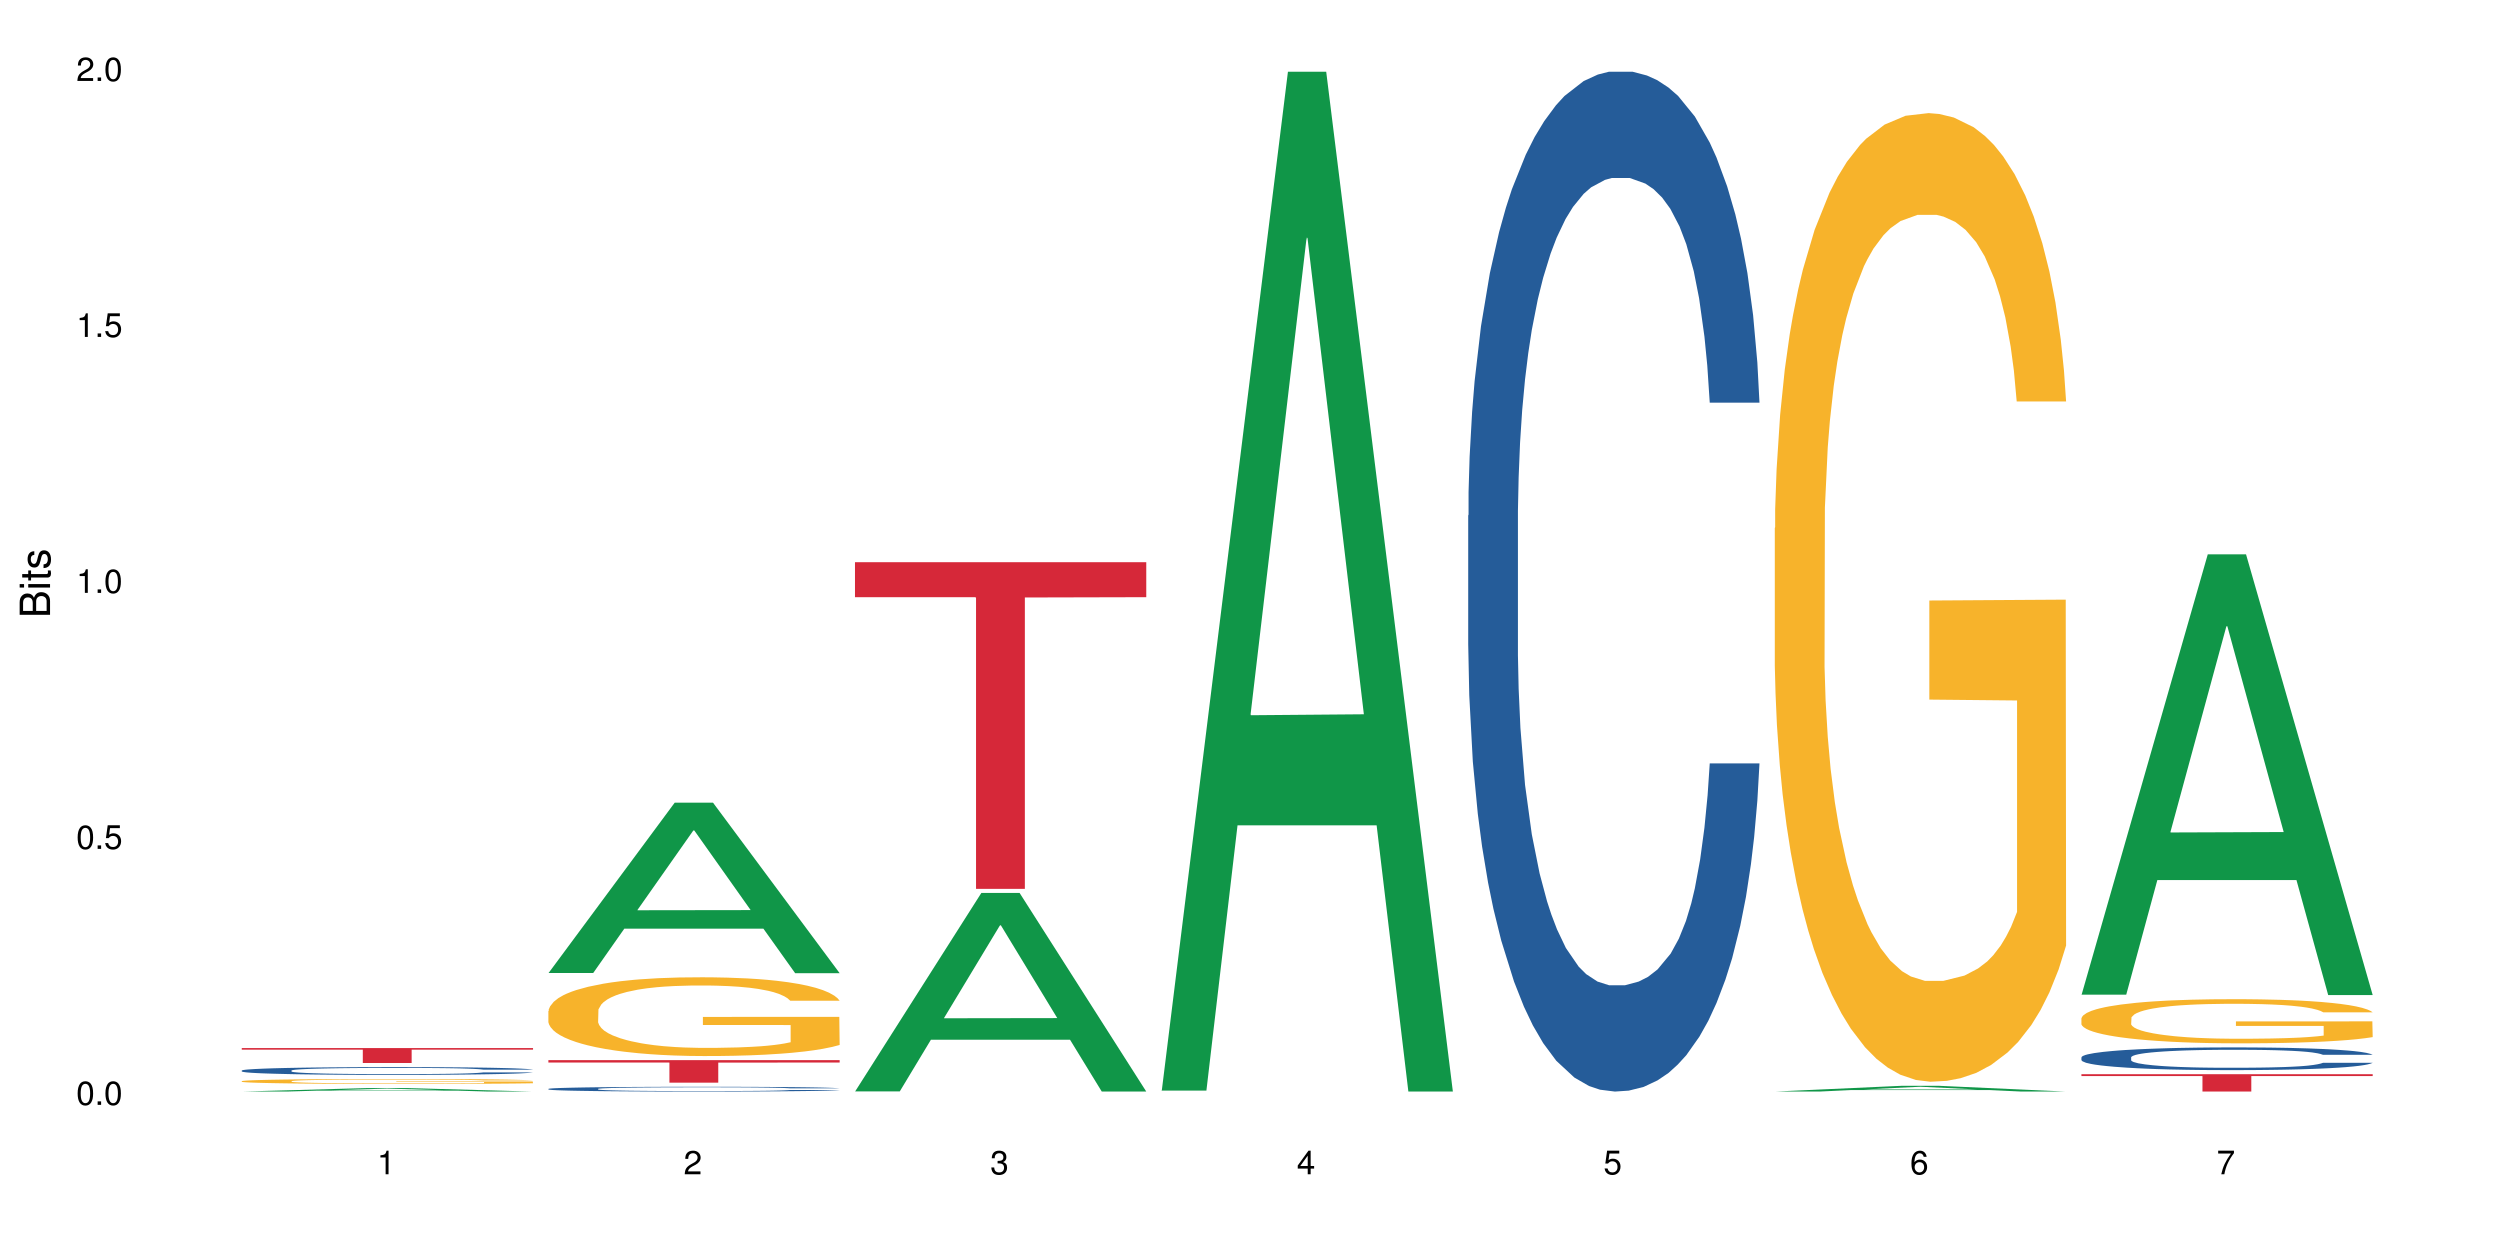 <?xml version="1.0" encoding="UTF-8"?>
<svg xmlns="http://www.w3.org/2000/svg" xmlns:xlink="http://www.w3.org/1999/xlink" width="720pt" height="360pt" viewBox="0 0 720 360" version="1.1">
<defs>
<g>
<symbol overflow="visible" id="glyph0-0">
<path style="stroke:none;" d=""/>
</symbol>
<symbol overflow="visible" id="glyph0-1">
<path style="stroke:none;" d="M 2.641 -6.797 C 2 -6.797 1.422 -6.531 1.078 -6.047 C 0.641 -5.453 0.406 -4.547 0.406 -3.297 C 0.406 -1 1.188 0.219 2.641 0.219 C 4.078 0.219 4.859 -1 4.859 -3.234 C 4.859 -4.562 4.656 -5.438 4.203 -6.047 C 3.844 -6.531 3.281 -6.797 2.641 -6.797 Z M 2.641 -6.047 C 3.547 -6.047 4 -5.125 4 -3.312 C 4 -1.375 3.562 -0.484 2.625 -0.484 C 1.734 -0.484 1.281 -1.422 1.281 -3.281 C 1.281 -5.141 1.734 -6.047 2.641 -6.047 Z M 2.641 -6.047 "/>
</symbol>
<symbol overflow="visible" id="glyph0-2">
<path style="stroke:none;" d="M 1.828 -1 L 0.828 -1 L 0.828 0 L 1.828 0 Z M 1.828 -1 "/>
</symbol>
<symbol overflow="visible" id="glyph0-3">
<path style="stroke:none;" d="M 4.562 -6.797 L 1.062 -6.797 L 0.547 -3.094 L 1.328 -3.094 C 1.719 -3.562 2.047 -3.734 2.578 -3.734 C 3.484 -3.734 4.062 -3.109 4.062 -2.094 C 4.062 -1.125 3.484 -0.531 2.578 -0.531 C 1.828 -0.531 1.375 -0.906 1.188 -1.672 L 0.328 -1.672 C 0.453 -1.109 0.547 -0.844 0.75 -0.594 C 1.125 -0.078 1.828 0.219 2.594 0.219 C 3.969 0.219 4.922 -0.781 4.922 -2.219 C 4.922 -3.562 4.031 -4.484 2.719 -4.484 C 2.25 -4.484 1.859 -4.359 1.469 -4.062 L 1.734 -5.969 L 4.562 -5.969 Z M 4.562 -6.797 "/>
</symbol>
<symbol overflow="visible" id="glyph0-4">
<path style="stroke:none;" d="M 2.484 -4.844 L 2.484 0 L 3.328 0 L 3.328 -6.797 L 2.766 -6.797 C 2.469 -5.75 2.281 -5.609 0.984 -5.453 L 0.984 -4.844 Z M 2.484 -4.844 "/>
</symbol>
<symbol overflow="visible" id="glyph0-5">
<path style="stroke:none;" d="M 4.859 -0.828 L 1.281 -0.828 C 1.359 -1.391 1.672 -1.75 2.5 -2.234 L 3.469 -2.75 C 4.406 -3.266 4.906 -3.969 4.906 -4.812 C 4.906 -5.375 4.672 -5.906 4.266 -6.266 C 3.859 -6.625 3.375 -6.797 2.719 -6.797 C 1.859 -6.797 1.219 -6.5 0.844 -5.922 C 0.609 -5.562 0.5 -5.125 0.484 -4.438 L 1.328 -4.438 C 1.359 -4.906 1.406 -5.188 1.531 -5.406 C 1.75 -5.812 2.188 -6.062 2.703 -6.062 C 3.469 -6.062 4.031 -5.516 4.031 -4.781 C 4.031 -4.25 3.719 -3.797 3.125 -3.438 L 2.234 -2.938 C 0.812 -2.141 0.406 -1.5 0.328 0 L 4.859 0 Z M 4.859 -0.828 "/>
</symbol>
<symbol overflow="visible" id="glyph0-6">
<path style="stroke:none;" d="M 2.125 -3.125 L 2.578 -3.125 C 3.516 -3.125 3.984 -2.703 3.984 -1.891 C 3.984 -1.031 3.469 -0.531 2.578 -0.531 C 1.656 -0.531 1.203 -0.984 1.156 -1.969 L 0.312 -1.969 C 0.344 -1.422 0.438 -1.078 0.609 -0.766 C 0.953 -0.109 1.625 0.219 2.547 0.219 C 3.953 0.219 4.859 -0.609 4.859 -1.906 C 4.859 -2.766 4.516 -3.25 3.703 -3.516 C 4.344 -3.766 4.656 -4.25 4.656 -4.938 C 4.656 -6.109 3.875 -6.797 2.578 -6.797 C 1.203 -6.797 0.484 -6.047 0.453 -4.609 L 1.297 -4.609 C 1.312 -5.016 1.344 -5.25 1.453 -5.453 C 1.641 -5.828 2.062 -6.062 2.594 -6.062 C 3.344 -6.062 3.797 -5.625 3.797 -4.906 C 3.797 -4.422 3.609 -4.141 3.25 -3.984 C 3.016 -3.891 2.719 -3.844 2.125 -3.844 Z M 2.125 -3.125 "/>
</symbol>
<symbol overflow="visible" id="glyph0-7">
<path style="stroke:none;" d="M 3.141 -1.625 L 3.141 0 L 3.984 0 L 3.984 -1.625 L 4.984 -1.625 L 4.984 -2.391 L 3.984 -2.391 L 3.984 -6.797 L 3.359 -6.797 L 0.266 -2.516 L 0.266 -1.625 Z M 3.141 -2.391 L 1 -2.391 L 3.141 -5.359 Z M 3.141 -2.391 "/>
</symbol>
<symbol overflow="visible" id="glyph0-8">
<path style="stroke:none;" d="M 4.781 -5.031 C 4.609 -6.141 3.891 -6.797 2.844 -6.797 C 2.094 -6.797 1.422 -6.438 1.031 -5.828 C 0.609 -5.172 0.406 -4.344 0.406 -3.094 C 0.406 -1.953 0.578 -1.234 0.984 -0.625 C 1.359 -0.078 1.953 0.219 2.703 0.219 C 3.984 0.219 4.922 -0.734 4.922 -2.078 C 4.922 -3.344 4.062 -4.234 2.844 -4.234 C 2.172 -4.234 1.641 -3.969 1.281 -3.469 C 1.281 -5.125 1.828 -6.047 2.797 -6.047 C 3.391 -6.047 3.797 -5.672 3.938 -5.031 Z M 2.734 -3.484 C 3.547 -3.484 4.062 -2.922 4.062 -2 C 4.062 -1.156 3.484 -0.531 2.703 -0.531 C 1.922 -0.531 1.328 -1.188 1.328 -2.047 C 1.328 -2.891 1.906 -3.484 2.734 -3.484 Z M 2.734 -3.484 "/>
</symbol>
<symbol overflow="visible" id="glyph0-9">
<path style="stroke:none;" d="M 4.984 -6.797 L 0.438 -6.797 L 0.438 -5.969 L 4.109 -5.969 C 2.5 -3.656 1.828 -2.234 1.328 0 L 2.219 0 C 2.594 -2.172 3.453 -4.047 4.984 -6.094 Z M 4.984 -6.797 "/>
</symbol>
<symbol overflow="visible" id="glyph1-0">
<path style="stroke:none;" d=""/>
</symbol>
<symbol overflow="visible" id="glyph1-1">
<path style="stroke:none;" d="M 0 -0.953 L 0 -4.891 C 0 -5.719 -0.234 -6.344 -0.734 -6.797 C -1.188 -7.234 -1.812 -7.469 -2.5 -7.469 C -3.547 -7.469 -4.188 -7 -4.625 -5.875 C -4.984 -6.672 -5.641 -7.094 -6.531 -7.094 C -7.156 -7.094 -7.734 -6.859 -8.141 -6.391 C -8.562 -5.938 -8.75 -5.344 -8.75 -4.5 L -8.75 -0.953 Z M -4.984 -2.062 L -7.766 -2.062 L -7.766 -4.219 C -7.766 -4.844 -7.688 -5.203 -7.453 -5.5 C -7.219 -5.812 -6.859 -5.969 -6.375 -5.969 C -5.906 -5.969 -5.531 -5.812 -5.297 -5.5 C -5.062 -5.203 -4.984 -4.844 -4.984 -4.219 Z M -0.984 -2.062 L -4 -2.062 L -4 -4.781 C -4 -5.328 -3.859 -5.688 -3.578 -5.953 C -3.297 -6.219 -2.922 -6.359 -2.484 -6.359 C -2.062 -6.359 -1.688 -6.219 -1.406 -5.953 C -1.109 -5.688 -0.984 -5.328 -0.984 -4.781 Z M -0.984 -2.062 "/>
</symbol>
<symbol overflow="visible" id="glyph1-2">
<path style="stroke:none;" d="M -6.281 -1.797 L -6.281 -0.797 L 0 -0.797 L 0 -1.797 Z M -8.75 -1.797 L -8.75 -0.797 L -7.484 -0.797 L -7.484 -1.797 Z M -8.75 -1.797 "/>
</symbol>
<symbol overflow="visible" id="glyph1-3">
<path style="stroke:none;" d="M -6.281 -3.047 L -6.281 -2.016 L -8.016 -2.016 L -8.016 -1.016 L -6.281 -1.016 L -6.281 -0.172 L -5.469 -0.172 L -5.469 -1.016 L -0.719 -1.016 C -0.078 -1.016 0.281 -1.453 0.281 -2.234 C 0.281 -2.469 0.25 -2.719 0.188 -3.047 L -0.641 -3.047 C -0.609 -2.922 -0.594 -2.766 -0.594 -2.562 C -0.594 -2.141 -0.719 -2.016 -1.156 -2.016 L -5.469 -2.016 L -5.469 -3.047 Z M -6.281 -3.047 "/>
</symbol>
<symbol overflow="visible" id="glyph1-4">
<path style="stroke:none;" d="M -4.531 -5.25 C -5.766 -5.25 -6.469 -4.422 -6.469 -2.969 C -6.469 -1.516 -5.719 -0.562 -4.547 -0.562 C -3.562 -0.562 -3.094 -1.062 -2.734 -2.562 L -2.516 -3.484 C -2.344 -4.188 -2.094 -4.469 -1.625 -4.469 C -1.047 -4.469 -0.641 -3.875 -0.641 -3 C -0.641 -2.453 -0.797 -2 -1.062 -1.75 C -1.25 -1.594 -1.422 -1.531 -1.875 -1.469 L -1.875 -0.406 C -0.422 -0.453 0.281 -1.266 0.281 -2.922 C 0.281 -4.5 -0.5 -5.516 -1.719 -5.516 C -2.656 -5.516 -3.172 -4.984 -3.469 -3.734 L -3.703 -2.766 C -3.891 -1.953 -4.156 -1.609 -4.594 -1.609 C -5.172 -1.609 -5.547 -2.125 -5.547 -2.938 C -5.547 -3.75 -5.203 -4.172 -4.531 -4.203 Z M -4.531 -5.25 "/>
</symbol>
</g>
</defs>
<g id="surface20446">
<rect x="0" y="0" width="720" height="360" style="fill:rgb(100%,100%,100%);fill-opacity:1;stroke:none;"/>
<path style=" stroke:none;fill-rule:nonzero;fill:rgb(6.275%,58.824%,28.235%);fill-opacity:1;" d="M 69.629 314.371 L 69.719 314.367 L 106.016 313.355 L 117.039 313.355 L 153.516 314.371 L 140.703 314.371 L 131.559 314.105 L 91.496 314.105 L 82.535 314.371 L 69.629 314.371 L 95.352 313.996 L 127.887 313.996 L 111.664 313.523 L 111.484 313.52 L 111.305 313.523 L 95.262 313.996 L 95.352 313.996 Z M 69.629 314.371 "/>
<path style=" stroke:none;fill-rule:nonzero;fill:rgb(14.51%,36.078%,60%);fill-opacity:1;" d="M 69.629 308.301 L 69.73 308.301 L 69.73 308.25 L 70.039 308.172 L 70.754 308.074 L 71.473 308.008 L 73.312 307.887 L 75.871 307.77 L 78.531 307.676 L 80.473 307.625 L 82.211 307.582 L 86.203 307.508 L 88.762 307.469 L 91.523 307.434 L 94.898 307.398 L 97.352 307.379 L 102.879 307.344 L 106.969 307.332 L 110.141 307.324 L 116.996 307.324 L 121.086 307.332 L 124.055 307.344 L 127.328 307.359 L 130.09 307.379 L 134.898 307.422 L 139.195 307.48 L 141.141 307.512 L 144.207 307.578 L 146.562 307.637 L 148.199 307.691 L 150.039 307.77 L 151.676 307.859 L 152.902 307.965 L 153.516 308.055 L 139.195 308.055 L 138.48 307.973 L 137.66 307.906 L 136.125 307.824 L 134.59 307.766 L 132.441 307.703 L 130.5 307.664 L 127.84 307.625 L 125.488 307.602 L 123.031 307.582 L 120.68 307.57 L 116.176 307.559 L 110.961 307.559 L 109.016 307.562 L 105.027 307.578 L 102.879 307.594 L 99.809 307.621 L 97.66 307.648 L 95.102 307.691 L 93.363 307.727 L 91.215 307.777 L 89.68 307.824 L 87.941 307.895 L 86.918 307.945 L 85.996 308.004 L 85.18 308.07 L 84.566 308.141 L 84.156 308.219 L 83.953 308.293 L 83.953 308.609 L 84.156 308.684 L 84.668 308.77 L 85.996 308.895 L 87.941 309.004 L 90.191 309.09 L 92.34 309.152 L 93.566 309.184 L 95.203 309.215 L 97.762 309.254 L 101.445 309.297 L 103.594 309.312 L 106.867 309.328 L 110.242 309.336 L 114.746 309.336 L 118.734 309.328 L 121.395 309.32 L 124.156 309.305 L 127.941 309.27 L 130.293 309.234 L 132.34 309.195 L 133.875 309.156 L 134.898 309.125 L 136.434 309.059 L 137.66 308.992 L 138.582 308.918 L 139.195 308.848 L 153.516 308.848 L 152.902 308.93 L 151.984 309.012 L 151.062 309.07 L 149.629 309.145 L 147.992 309.207 L 145.641 309.277 L 143.695 309.324 L 141.141 309.375 L 138.785 309.414 L 136.227 309.449 L 132.441 309.492 L 129.988 309.512 L 127.328 309.531 L 124.156 309.547 L 120.168 309.562 L 115.871 309.57 L 111.879 309.57 L 107.582 309.566 L 104.414 309.559 L 100.219 309.543 L 95 309.504 L 91.215 309.465 L 88.25 309.426 L 85.691 309.387 L 82.828 309.328 L 79.145 309.238 L 76.895 309.168 L 75.359 309.113 L 73.621 309.031 L 72.391 308.961 L 70.961 308.844 L 69.938 308.699 L 69.629 308.586 Z M 69.629 308.301 "/>
<path style=" stroke:none;fill-rule:nonzero;fill:rgb(96.863%,70.196%,16.863%);fill-opacity:1;" d="M 69.629 311.363 L 69.73 311.359 L 69.73 311.336 L 70.141 311.277 L 71.164 311.195 L 72.492 311.129 L 73.926 311.078 L 74.848 311.051 L 76.383 311.012 L 77.711 310.98 L 81.086 310.922 L 85.383 310.867 L 87.738 310.844 L 90.398 310.824 L 94.184 310.797 L 95.922 310.789 L 101.242 310.77 L 107.277 310.754 L 113.926 310.75 L 116.996 310.754 L 121.191 310.758 L 126.918 310.773 L 130.191 310.785 L 132.75 310.797 L 135.41 310.816 L 138.684 310.84 L 141.754 310.871 L 144.207 310.902 L 146.664 310.941 L 148.711 310.984 L 150.449 311.031 L 151.984 311.086 L 152.902 311.129 L 153.516 311.176 L 139.297 311.176 L 138.48 311.129 L 137.559 311.094 L 136.023 311.051 L 134.488 311.02 L 132.953 310.996 L 130.09 310.961 L 127.637 310.941 L 124.566 310.922 L 121.598 310.91 L 118.223 310.902 L 110.754 310.902 L 105.844 310.91 L 102.98 310.922 L 100.934 310.93 L 98.07 310.949 L 96.332 310.965 L 95.309 310.977 L 92.238 311.016 L 90.191 311.055 L 89.066 311.078 L 87.633 311.117 L 86.613 311.152 L 85.484 311.203 L 84.871 311.242 L 84.055 311.332 L 83.953 311.566 L 84.258 311.617 L 84.871 311.668 L 85.691 311.715 L 86.918 311.766 L 88.145 311.805 L 90.293 311.855 L 92.137 311.887 L 93.566 311.91 L 96.332 311.945 L 97.457 311.957 L 100.117 311.98 L 102.879 312 L 106.254 312.016 L 108.812 312.023 L 112.902 312.027 L 118.121 312.027 L 124.258 312.02 L 128.145 312.012 L 130.805 312 L 132.547 311.992 L 134.695 311.977 L 136.227 311.965 L 137.66 311.949 L 139.398 311.926 L 139.398 311.617 L 114.133 311.613 L 114.133 311.469 L 153.414 311.469 L 153.516 311.977 L 151.367 312.012 L 148.711 312.047 L 146.152 312.07 L 143.492 312.094 L 139.707 312.117 L 136.637 312.133 L 131.93 312.152 L 127.637 312.164 L 123.133 312.172 L 119.145 312.176 L 110.242 312.176 L 105.742 312.168 L 102.16 312.156 L 98.887 312.145 L 95.613 312.125 L 91.523 312.098 L 88.863 312.078 L 86.102 312.051 L 83.336 312.016 L 80.883 311.98 L 79.246 311.953 L 77.609 311.922 L 75.871 311.883 L 74.234 311.84 L 73.004 311.801 L 71.879 311.754 L 71.062 311.711 L 70.242 311.652 L 69.832 311.605 L 69.629 311.566 Z M 69.629 311.363 "/>
<path style=" stroke:none;fill-rule:nonzero;fill:rgb(83.922%,15.686%,22.353%);fill-opacity:1;" d="M 69.629 301.84 L 153.516 301.84 L 153.516 302.301 L 118.555 302.305 L 118.555 306.145 L 104.488 306.145 L 104.488 302.309 L 104.285 302.301 L 69.629 302.301 Z M 69.629 301.84 "/>
<path style=" stroke:none;fill-rule:nonzero;fill:rgb(6.275%,58.824%,28.235%);fill-opacity:1;" d="M 157.934 280.23 L 158.023 280.184 L 194.32 231.164 L 205.344 231.164 L 241.82 280.277 L 229.004 280.277 L 219.863 267.457 L 179.801 267.457 L 170.84 280.23 L 157.934 280.23 L 183.656 262.152 L 216.188 262.105 L 199.965 239.188 L 199.785 239.145 L 199.609 239.281 L 183.566 262.105 L 183.656 262.152 Z M 157.934 280.23 "/>
<path style=" stroke:none;fill-rule:nonzero;fill:rgb(14.51%,36.078%,60%);fill-opacity:1;" d="M 157.934 313.594 L 158.035 313.59 L 158.035 313.562 L 158.344 313.512 L 159.059 313.453 L 159.773 313.41 L 161.617 313.336 L 164.172 313.266 L 166.832 313.211 L 168.777 313.176 L 170.516 313.152 L 174.504 313.105 L 177.062 313.082 L 179.824 313.059 L 183.203 313.039 L 185.656 313.027 L 191.18 313.004 L 195.273 312.996 L 198.445 312.992 L 205.297 312.992 L 209.391 313 L 212.359 313.004 L 215.633 313.016 L 218.395 313.027 L 223.203 313.055 L 227.5 313.09 L 229.441 313.109 L 232.512 313.148 L 234.863 313.188 L 236.5 313.219 L 238.344 313.266 L 239.98 313.32 L 241.207 313.387 L 241.82 313.441 L 227.5 313.441 L 226.781 313.391 L 225.965 313.352 L 224.43 313.301 L 222.895 313.262 L 220.746 313.227 L 218.801 313.203 L 216.145 313.18 L 213.789 313.164 L 211.336 313.152 L 208.98 313.145 L 204.48 313.137 L 199.262 313.137 L 197.32 313.141 L 193.328 313.148 L 191.18 313.156 L 188.113 313.176 L 185.965 313.191 L 183.406 313.219 L 181.668 313.238 L 179.52 313.27 L 177.984 313.301 L 176.246 313.344 L 175.223 313.375 L 174.301 313.41 L 173.484 313.449 L 172.867 313.496 L 172.461 313.539 L 172.254 313.586 L 172.254 313.781 L 172.461 313.828 L 172.973 313.879 L 174.301 313.957 L 176.246 314.023 L 178.496 314.074 L 180.645 314.113 L 181.871 314.133 L 183.508 314.152 L 186.066 314.176 L 189.75 314.203 L 191.898 314.211 L 195.172 314.223 L 198.547 314.227 L 203.047 314.227 L 207.039 314.223 L 209.699 314.215 L 212.461 314.207 L 216.246 314.184 L 218.598 314.164 L 220.645 314.141 L 222.18 314.117 L 223.203 314.098 L 224.734 314.059 L 225.965 314.016 L 226.883 313.969 L 227.5 313.926 L 241.82 313.926 L 241.207 313.977 L 240.285 314.027 L 239.367 314.062 L 237.934 314.109 L 236.297 314.148 L 233.945 314.191 L 232 314.219 L 229.441 314.25 L 227.09 314.273 L 224.531 314.297 L 220.746 314.32 L 218.293 314.336 L 215.633 314.344 L 212.461 314.355 L 208.469 314.363 L 204.172 314.371 L 200.184 314.371 L 195.887 314.367 L 192.715 314.363 L 188.52 314.352 L 183.305 314.328 L 179.52 314.305 L 176.551 314.281 L 173.992 314.258 L 171.129 314.223 L 167.445 314.168 L 165.195 314.125 L 163.66 314.09 L 161.922 314.039 L 160.695 313.996 L 159.262 313.926 L 158.238 313.836 L 157.934 313.766 Z M 157.934 313.594 "/>
<path style=" stroke:none;fill-rule:nonzero;fill:rgb(96.863%,70.196%,16.863%);fill-opacity:1;" d="M 157.934 291.172 L 158.035 291.152 L 158.035 290.738 L 158.445 289.805 L 159.469 288.52 L 160.797 287.465 L 162.23 286.637 L 163.148 286.199 L 164.684 285.578 L 166.016 285.121 L 169.391 284.191 L 173.688 283.32 L 176.039 282.945 L 178.699 282.594 L 182.484 282.199 L 184.223 282.055 L 189.543 281.723 L 195.578 281.516 L 202.23 281.457 L 205.297 281.477 L 209.492 281.559 L 215.223 281.785 L 218.496 281.992 L 221.055 282.199 L 223.715 282.469 L 226.988 282.887 L 230.055 283.383 L 232.512 283.879 L 234.965 284.5 L 237.012 285.164 L 238.75 285.891 L 240.285 286.758 L 241.207 287.484 L 241.82 288.211 L 227.602 288.211 L 226.781 287.484 L 225.863 286.926 L 224.328 286.242 L 222.793 285.742 L 221.258 285.352 L 218.395 284.812 L 215.938 284.48 L 212.867 284.191 L 209.902 284.004 L 206.527 283.879 L 204.48 283.836 L 199.059 283.836 L 194.148 283.984 L 191.285 284.148 L 189.238 284.312 L 186.371 284.625 L 184.633 284.875 L 183.609 285.039 L 180.543 285.684 L 178.496 286.262 L 177.371 286.656 L 175.938 287.277 L 174.914 287.836 L 173.789 288.664 L 173.176 289.285 L 172.355 290.695 L 172.254 294.426 L 172.562 295.211 L 173.176 296.062 L 173.992 296.809 L 175.223 297.594 L 176.449 298.195 L 178.598 299.004 L 180.438 299.543 L 181.871 299.895 L 184.633 300.453 L 185.758 300.641 L 188.418 301.012 L 191.18 301.305 L 194.559 301.551 L 197.113 301.676 L 201.207 301.781 L 206.426 301.781 L 212.562 301.656 L 216.449 301.488 L 219.109 301.324 L 220.848 301.18 L 222.996 300.953 L 224.531 300.746 L 225.965 300.516 L 227.703 300.164 L 227.703 295.211 L 202.434 295.191 L 202.434 292.871 L 241.719 292.852 L 241.82 300.953 L 239.672 301.512 L 237.012 302.051 L 234.453 302.465 L 231.797 302.816 L 228.012 303.211 L 224.941 303.457 L 220.234 303.75 L 215.938 303.934 L 211.438 304.059 L 207.445 304.121 L 202.742 304.141 L 198.547 304.102 L 194.047 303.977 L 190.465 303.812 L 187.191 303.602 L 183.918 303.336 L 179.824 302.898 L 177.164 302.547 L 174.402 302.113 L 171.641 301.594 L 169.188 301.035 L 167.551 300.598 L 165.914 300.102 L 164.172 299.48 L 162.535 298.777 L 161.309 298.133 L 160.184 297.41 L 159.363 296.727 L 158.547 295.793 L 158.137 295.047 L 157.934 294.406 Z M 157.934 291.172 "/>
<path style=" stroke:none;fill-rule:nonzero;fill:rgb(83.922%,15.686%,22.353%);fill-opacity:1;" d="M 157.934 305.32 L 241.82 305.32 L 241.82 306.016 L 206.859 306.023 L 206.859 311.812 L 192.793 311.812 L 192.793 306.027 L 192.59 306.016 L 157.934 306.016 Z M 157.934 305.32 "/>
<path style=" stroke:none;fill-rule:nonzero;fill:rgb(6.275%,58.824%,28.235%);fill-opacity:1;" d="M 246.234 314.316 L 246.324 314.262 L 282.625 257.172 L 293.648 257.172 L 330.125 314.371 L 317.309 314.371 L 308.168 299.441 L 268.105 299.441 L 259.141 314.316 L 246.234 314.316 L 271.957 293.262 L 304.492 293.211 L 288.27 266.516 L 288.09 266.461 L 287.91 266.625 L 271.867 293.211 L 271.957 293.262 Z M 246.234 314.316 "/>
<path style=" stroke:none;fill-rule:nonzero;fill:rgb(83.922%,15.686%,22.353%);fill-opacity:1;" d="M 246.234 161.922 L 330.125 161.922 L 330.125 171.988 L 295.16 172.078 L 295.16 255.992 L 281.098 255.992 L 281.098 172.168 L 280.891 171.988 L 246.234 171.988 Z M 246.234 161.922 "/>
<path style=" stroke:none;fill-rule:nonzero;fill:rgb(6.275%,58.824%,28.235%);fill-opacity:1;" d="M 334.539 314.094 L 334.629 313.82 L 370.926 20.664 L 381.949 20.664 L 418.426 314.371 L 405.609 314.371 L 396.469 237.703 L 356.406 237.703 L 347.445 314.094 L 334.539 314.094 L 360.262 205.988 L 392.793 205.711 L 376.574 68.648 L 376.395 68.375 L 376.215 69.199 L 360.172 205.711 L 360.262 205.988 Z M 334.539 314.094 "/>
<path style=" stroke:none;fill-rule:nonzero;fill:rgb(14.51%,36.078%,60%);fill-opacity:1;" d="M 422.844 148.457 L 422.945 148.188 L 422.945 141.742 L 423.25 131.543 L 423.969 118.656 L 424.684 109.797 L 426.523 93.957 L 429.082 78.652 L 431.742 66.84 L 433.688 59.859 L 435.426 54.492 L 439.414 44.559 L 441.973 39.457 L 444.734 34.891 L 448.109 30.328 L 450.566 27.645 L 456.09 23.348 L 460.184 21.469 L 463.355 20.664 L 470.207 20.664 L 474.301 21.738 L 477.266 23.078 L 480.543 25.227 L 483.305 27.645 L 488.113 33.551 L 492.406 41.066 L 494.352 45.363 L 497.422 53.684 L 499.773 61.738 L 501.41 68.719 L 503.254 78.652 L 504.891 90.734 L 506.117 104.426 L 506.73 115.969 L 492.406 115.969 L 491.691 105.23 L 490.875 96.91 L 489.34 85.902 L 487.805 78.117 L 485.656 70.332 L 483.711 65.23 L 481.051 60.129 L 478.699 56.906 L 476.246 54.492 L 473.891 52.879 L 469.391 51.27 L 464.172 51.27 L 462.23 51.805 L 458.238 53.953 L 456.09 55.832 L 453.023 59.59 L 450.875 63.082 L 448.316 68.449 L 446.578 73.016 L 444.43 79.996 L 442.895 86.172 L 441.156 95.031 L 440.133 101.742 L 439.211 109.258 L 438.391 118.117 L 437.777 127.516 L 437.371 137.449 L 437.164 147.113 L 437.164 188.727 L 437.371 198.391 L 437.883 209.668 L 439.211 226.043 L 441.156 240.273 L 443.406 251.547 L 445.555 259.602 L 446.781 263.359 L 448.418 267.656 L 450.977 273.027 L 454.66 278.395 L 456.809 280.543 L 460.082 282.691 L 463.457 283.766 L 467.957 283.766 L 471.949 282.691 L 474.609 281.348 L 477.371 279.199 L 481.156 274.637 L 483.508 270.34 L 485.555 265.242 L 487.09 260.141 L 488.113 255.844 L 489.645 247.52 L 490.875 238.395 L 491.793 228.996 L 492.406 219.867 L 506.73 219.867 L 506.117 230.609 L 505.195 241.078 L 504.273 248.863 L 502.844 258.262 L 501.207 266.582 L 498.852 275.98 L 496.91 282.152 L 494.352 288.867 L 492 293.969 L 489.441 298.531 L 485.656 303.898 L 483.199 306.586 L 480.543 309 L 477.371 311.148 L 473.379 313.027 L 469.082 314.102 L 465.094 314.371 L 460.797 313.832 L 457.625 312.762 L 453.43 310.344 L 448.215 305.512 L 444.43 300.41 L 441.461 295.309 L 438.902 289.941 L 436.039 282.691 L 432.355 270.879 L 430.105 261.75 L 428.57 254.234 L 426.832 243.762 L 425.605 234.367 L 424.172 219.332 L 423.148 200.27 L 422.844 185.504 Z M 422.844 148.457 "/>
<path style=" stroke:none;fill-rule:nonzero;fill:rgb(6.275%,58.824%,28.235%);fill-opacity:1;" d="M 511.145 314.367 L 511.234 314.367 L 547.531 312.719 L 558.559 312.719 L 595.035 314.371 L 582.219 314.371 L 573.074 313.941 L 533.016 313.941 L 524.051 314.367 L 511.145 314.367 L 536.867 313.762 L 569.402 313.762 L 553.18 312.988 L 553 312.988 L 552.82 312.992 L 536.777 313.762 L 536.867 313.762 Z M 511.145 314.367 "/>
<path style=" stroke:none;fill-rule:nonzero;fill:rgb(96.863%,70.196%,16.863%);fill-opacity:1;" d="M 511.145 152.059 L 511.246 151.805 L 511.246 146.711 L 511.656 135.246 L 512.68 119.449 L 514.012 106.457 L 515.441 96.266 L 516.363 90.918 L 517.898 83.273 L 519.227 77.668 L 522.605 66.203 L 526.898 55.504 L 529.254 50.918 L 531.914 46.586 L 535.699 41.746 L 537.438 39.965 L 542.758 35.887 L 548.793 33.34 L 555.441 32.574 L 558.512 32.832 L 562.707 33.848 L 568.434 36.652 L 571.707 39.199 L 574.266 41.746 L 576.926 45.059 L 580.199 50.152 L 583.27 56.27 L 585.723 62.383 L 588.18 70.027 L 590.227 78.18 L 591.965 87.094 L 593.5 97.793 L 594.422 106.711 L 595.035 115.629 L 580.812 115.629 L 579.996 106.711 L 579.074 99.832 L 577.539 91.426 L 576.004 85.312 L 574.473 80.473 L 571.605 73.848 L 569.152 69.77 L 566.082 66.203 L 563.117 63.91 L 559.738 62.383 L 557.691 61.875 L 552.27 61.875 L 547.359 63.656 L 544.496 65.695 L 542.449 67.734 L 539.586 71.555 L 537.848 74.609 L 536.824 76.648 L 533.754 84.547 L 531.707 91.68 L 530.582 96.52 L 529.152 104.164 L 528.129 111.043 L 527.004 121.234 L 526.391 128.875 L 525.57 146.199 L 525.469 192.059 L 525.773 201.738 L 526.391 212.184 L 527.207 221.355 L 528.434 231.035 L 529.664 238.426 L 531.812 248.359 L 533.652 254.984 L 535.086 259.316 L 537.848 266.191 L 538.973 268.484 L 541.633 273.07 L 544.395 276.637 L 547.77 279.695 L 550.328 281.223 L 554.418 282.496 L 559.637 282.496 L 565.773 280.969 L 569.664 278.93 L 572.324 276.895 L 574.062 275.109 L 576.211 272.309 L 577.746 269.762 L 579.176 266.957 L 580.914 262.625 L 580.914 201.738 L 555.648 201.484 L 555.648 172.949 L 594.93 172.695 L 595.035 272.309 L 592.887 279.188 L 590.227 285.809 L 587.668 290.906 L 585.008 295.234 L 581.223 300.078 L 578.152 303.133 L 573.449 306.699 L 569.152 308.992 L 564.648 310.523 L 560.66 311.285 L 555.953 311.539 L 551.762 311.031 L 547.258 309.504 L 543.68 307.465 L 540.402 304.918 L 537.129 301.605 L 533.039 296.254 L 530.379 291.926 L 527.617 286.574 L 524.855 280.203 L 522.398 273.328 L 520.762 267.977 L 519.125 261.863 L 517.387 254.219 L 515.75 245.559 L 514.523 237.66 L 513.395 228.742 L 512.578 220.336 L 511.758 208.871 L 511.352 199.699 L 511.145 191.801 Z M 511.145 152.059 "/>
<path style=" stroke:none;fill-rule:nonzero;fill:rgb(6.275%,58.824%,28.235%);fill-opacity:1;" d="M 599.449 286.469 L 599.539 286.348 L 635.836 159.656 L 646.859 159.656 L 683.336 286.586 L 670.52 286.586 L 661.379 253.453 L 621.316 253.453 L 612.355 286.469 L 599.449 286.469 L 625.172 239.75 L 657.703 239.629 L 641.484 180.395 L 641.305 180.277 L 641.125 180.633 L 625.082 239.629 L 625.172 239.75 Z M 599.449 286.469 "/>
<path style=" stroke:none;fill-rule:nonzero;fill:rgb(14.51%,36.078%,60%);fill-opacity:1;" d="M 599.449 304.504 L 599.551 304.496 L 599.551 304.355 L 599.859 304.125 L 600.574 303.84 L 601.289 303.645 L 603.133 303.289 L 605.688 302.949 L 608.348 302.688 L 610.293 302.531 L 612.031 302.41 L 616.023 302.191 L 618.578 302.078 L 621.34 301.977 L 624.719 301.875 L 627.172 301.812 L 632.695 301.719 L 636.789 301.676 L 639.961 301.66 L 646.816 301.66 L 650.906 301.684 L 653.875 301.711 L 657.148 301.762 L 659.91 301.812 L 664.719 301.945 L 669.016 302.113 L 670.957 302.207 L 674.027 302.395 L 676.379 302.574 L 678.016 302.727 L 679.859 302.949 L 681.496 303.219 L 682.723 303.523 L 683.336 303.781 L 669.016 303.781 L 668.297 303.543 L 667.48 303.355 L 665.945 303.109 L 664.41 302.938 L 662.262 302.766 L 660.32 302.652 L 657.66 302.539 L 655.305 302.465 L 652.852 302.41 L 650.496 302.375 L 645.996 302.34 L 640.777 302.34 L 638.836 302.352 L 634.844 302.398 L 632.695 302.441 L 629.629 302.523 L 627.48 302.602 L 624.922 302.723 L 623.184 302.824 L 621.035 302.98 L 619.5 303.117 L 617.762 303.312 L 616.738 303.465 L 615.816 303.633 L 615 303.828 L 614.387 304.039 L 613.977 304.258 L 613.77 304.473 L 613.77 305.398 L 613.977 305.613 L 614.488 305.867 L 615.816 306.23 L 617.762 306.547 L 620.012 306.797 L 622.16 306.977 L 623.387 307.062 L 625.023 307.156 L 627.582 307.277 L 631.266 307.395 L 633.414 307.445 L 636.688 307.492 L 640.062 307.516 L 644.562 307.516 L 648.555 307.492 L 651.215 307.461 L 653.977 307.414 L 657.762 307.312 L 660.113 307.215 L 662.16 307.102 L 663.695 306.988 L 664.719 306.895 L 666.254 306.707 L 667.48 306.504 L 668.402 306.297 L 669.016 306.094 L 683.336 306.094 L 682.723 306.332 L 681.801 306.566 L 680.883 306.738 L 679.449 306.949 L 677.812 307.133 L 675.461 307.344 L 673.516 307.48 L 670.957 307.629 L 668.605 307.742 L 666.047 307.844 L 662.262 307.965 L 659.809 308.023 L 657.148 308.078 L 653.977 308.125 L 649.988 308.168 L 645.691 308.191 L 641.699 308.195 L 637.402 308.184 L 634.23 308.16 L 630.039 308.105 L 624.82 308 L 621.035 307.887 L 618.066 307.773 L 615.512 307.652 L 612.645 307.492 L 608.965 307.23 L 606.711 307.023 L 605.18 306.859 L 603.438 306.625 L 602.211 306.414 L 600.777 306.082 L 599.754 305.656 L 599.449 305.328 Z M 599.449 304.504 "/>
<path style=" stroke:none;fill-rule:nonzero;fill:rgb(96.863%,70.196%,16.863%);fill-opacity:1;" d="M 599.449 293.211 L 599.551 293.199 L 599.551 292.969 L 599.961 292.445 L 600.984 291.727 L 602.312 291.133 L 603.746 290.668 L 604.668 290.426 L 606.199 290.078 L 607.531 289.82 L 610.906 289.301 L 615.203 288.812 L 617.555 288.602 L 620.215 288.406 L 624 288.184 L 625.742 288.105 L 631.059 287.918 L 637.098 287.801 L 643.746 287.766 L 646.816 287.777 L 651.008 287.824 L 656.738 287.953 L 660.012 288.07 L 662.57 288.184 L 665.23 288.336 L 668.504 288.566 L 671.57 288.848 L 674.027 289.125 L 676.484 289.473 L 678.527 289.844 L 680.27 290.25 L 681.801 290.738 L 682.723 291.145 L 683.336 291.551 L 669.117 291.551 L 668.297 291.145 L 667.379 290.832 L 665.844 290.449 L 664.309 290.172 L 662.773 289.949 L 659.91 289.648 L 657.453 289.461 L 654.387 289.301 L 651.418 289.195 L 648.043 289.125 L 645.996 289.102 L 640.574 289.102 L 635.664 289.184 L 632.801 289.277 L 630.754 289.371 L 627.891 289.543 L 626.148 289.684 L 625.125 289.777 L 622.059 290.137 L 620.012 290.461 L 618.887 290.68 L 617.453 291.031 L 616.43 291.344 L 615.305 291.809 L 614.691 292.156 L 613.875 292.945 L 613.77 295.035 L 614.078 295.477 L 614.691 295.953 L 615.512 296.371 L 616.738 296.812 L 617.965 297.148 L 620.113 297.602 L 621.957 297.902 L 623.387 298.098 L 626.148 298.414 L 627.273 298.516 L 629.934 298.727 L 632.695 298.891 L 636.074 299.027 L 638.629 299.098 L 642.723 299.156 L 647.941 299.156 L 654.078 299.086 L 657.965 298.992 L 660.625 298.898 L 662.363 298.82 L 664.512 298.691 L 666.047 298.574 L 667.48 298.449 L 669.219 298.25 L 669.219 295.477 L 643.949 295.465 L 643.949 294.164 L 683.234 294.152 L 683.336 298.691 L 681.188 299.004 L 678.527 299.309 L 675.973 299.539 L 673.312 299.734 L 669.527 299.957 L 666.457 300.098 L 661.75 300.258 L 657.453 300.363 L 652.953 300.434 L 648.965 300.469 L 644.258 300.48 L 640.062 300.457 L 635.562 300.387 L 631.98 300.293 L 628.707 300.176 L 625.434 300.027 L 621.34 299.781 L 618.684 299.586 L 615.918 299.34 L 613.156 299.051 L 610.703 298.738 L 609.066 298.492 L 607.43 298.215 L 605.688 297.867 L 604.051 297.473 L 602.824 297.113 L 601.699 296.707 L 600.883 296.324 L 600.062 295.801 L 599.652 295.383 L 599.449 295.023 Z M 599.449 293.211 "/>
<path style=" stroke:none;fill-rule:nonzero;fill:rgb(83.922%,15.686%,22.353%);fill-opacity:1;" d="M 599.449 309.375 L 683.336 309.375 L 683.336 309.91 L 648.375 309.914 L 648.375 314.371 L 634.309 314.371 L 634.309 309.922 L 634.105 309.91 L 599.449 309.91 Z M 599.449 309.375 "/>
<g style="fill:rgb(0%,0%,0%);fill-opacity:1;">
  <use xlink:href="#glyph0-1" x="21.957" y="318.198"/>
  <use xlink:href="#glyph0-2" x="27.291" y="318.198"/>
  <use xlink:href="#glyph0-1" x="29.958" y="318.198"/>
</g>
<g style="fill:rgb(0%,0%,0%);fill-opacity:1;">
  <use xlink:href="#glyph0-1" x="21.957" y="244.476"/>
  <use xlink:href="#glyph0-2" x="27.291" y="244.476"/>
  <use xlink:href="#glyph0-3" x="29.958" y="244.476"/>
</g>
<g style="fill:rgb(0%,0%,0%);fill-opacity:1;">
  <use xlink:href="#glyph0-4" x="21.957" y="170.753"/>
  <use xlink:href="#glyph0-2" x="27.291" y="170.753"/>
  <use xlink:href="#glyph0-1" x="29.958" y="170.753"/>
</g>
<g style="fill:rgb(0%,0%,0%);fill-opacity:1;">
  <use xlink:href="#glyph0-4" x="21.957" y="97.034"/>
  <use xlink:href="#glyph0-2" x="27.291" y="97.034"/>
  <use xlink:href="#glyph0-3" x="29.958" y="97.034"/>
</g>
<g style="fill:rgb(0%,0%,0%);fill-opacity:1;">
  <use xlink:href="#glyph0-5" x="21.957" y="23.312"/>
  <use xlink:href="#glyph0-2" x="27.291" y="23.312"/>
  <use xlink:href="#glyph0-1" x="29.958" y="23.312"/>
</g>
<g style="fill:rgb(0%,0%,0%);fill-opacity:1;">
  <use xlink:href="#glyph0-4" x="108.574" y="338.19"/>
</g>
<g style="fill:rgb(0%,0%,0%);fill-opacity:1;">
  <use xlink:href="#glyph0-5" x="196.875" y="338.19"/>
</g>
<g style="fill:rgb(0%,0%,0%);fill-opacity:1;">
  <use xlink:href="#glyph0-6" x="285.18" y="338.19"/>
</g>
<g style="fill:rgb(0%,0%,0%);fill-opacity:1;">
  <use xlink:href="#glyph0-7" x="373.484" y="338.19"/>
</g>
<g style="fill:rgb(0%,0%,0%);fill-opacity:1;">
  <use xlink:href="#glyph0-3" x="461.785" y="338.19"/>
</g>
<g style="fill:rgb(0%,0%,0%);fill-opacity:1;">
  <use xlink:href="#glyph0-8" x="550.09" y="338.19"/>
</g>
<g style="fill:rgb(0%,0%,0%);fill-opacity:1;">
  <use xlink:href="#glyph0-9" x="638.395" y="338.19"/>
</g>
<g style="fill:rgb(0%,0%,0%);fill-opacity:1;">
  <use xlink:href="#glyph1-1" x="14.412" y="178.016"/>
  <use xlink:href="#glyph1-2" x="14.412" y="170.012"/>
  <use xlink:href="#glyph1-3" x="14.412" y="167.348"/>
  <use xlink:href="#glyph1-4" x="14.412" y="164.012"/>
</g>
</g>
</svg>
